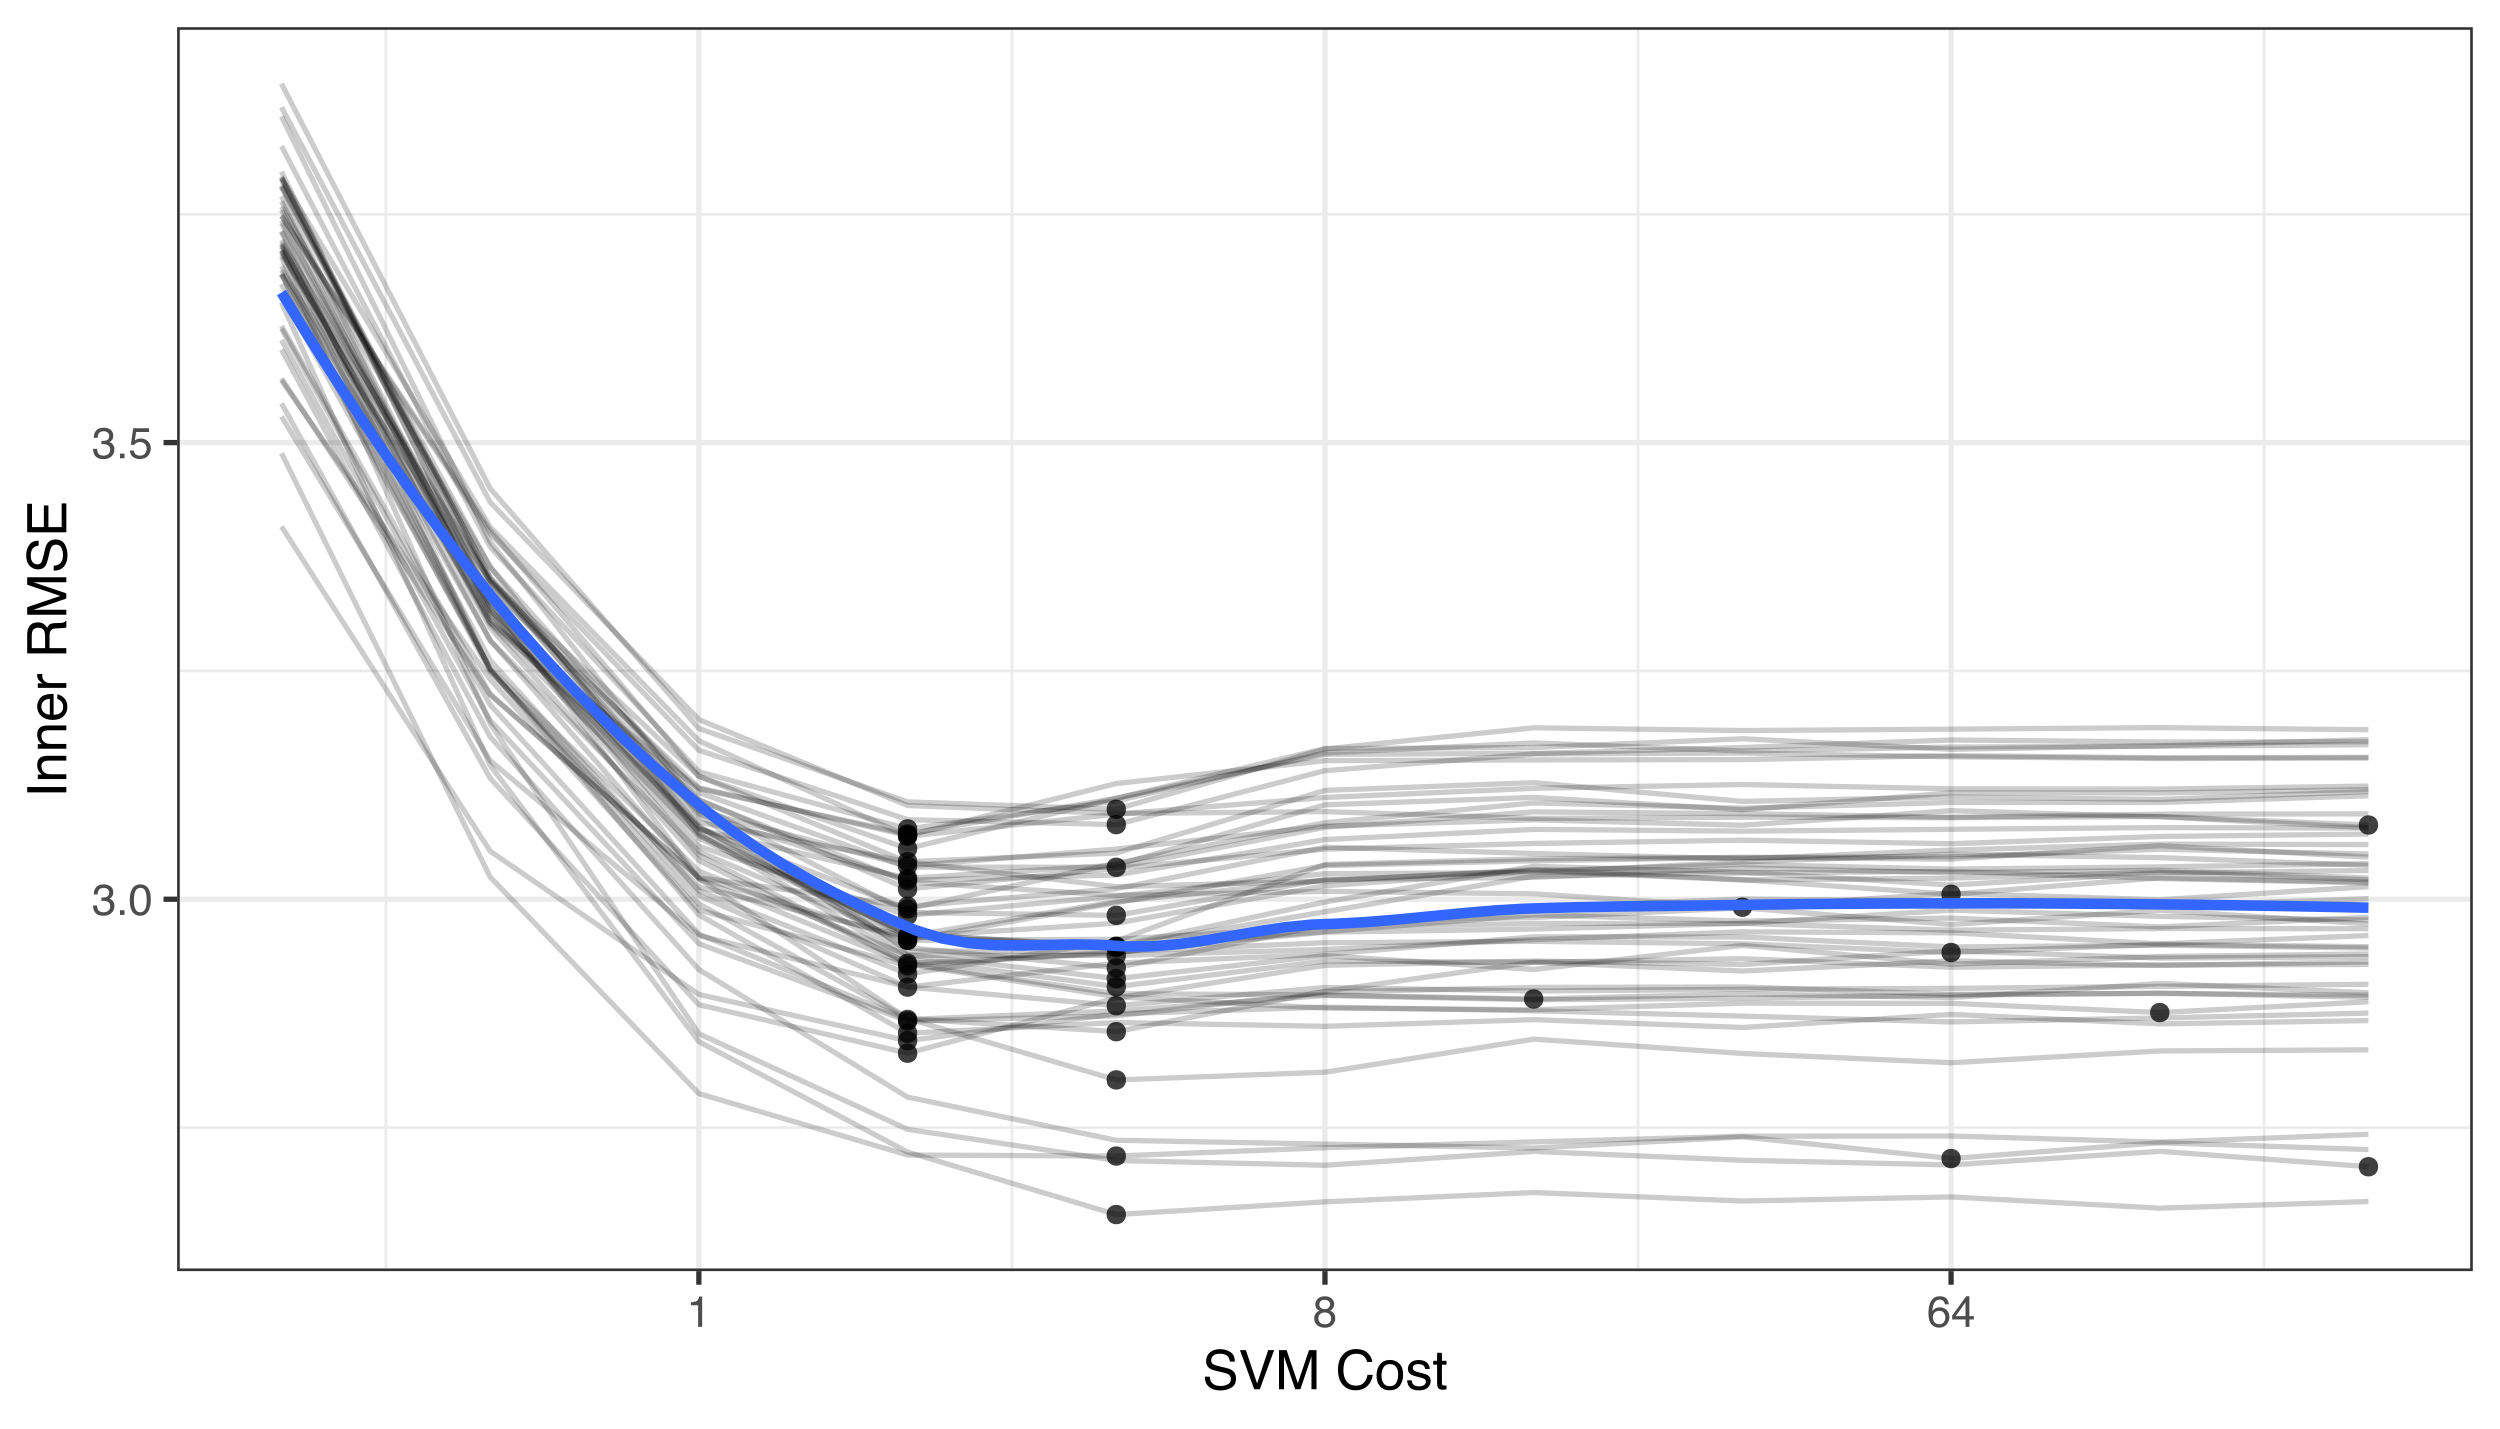<?xml version="1.0" encoding="UTF-8"?>
<svg xmlns="http://www.w3.org/2000/svg" xmlns:xlink="http://www.w3.org/1999/xlink" width="504pt" height="288pt" viewBox="0 0 504 288" version="1.1">
<defs>
<g>
<symbol overflow="visible" id="glyph0-0">
<path style="stroke:none;" d="M 0.281 0 L 0.281 -6.312 L 5.297 -6.312 L 5.297 0 Z M 4.5 -0.797 L 4.5 -5.516 L 1.078 -5.516 L 1.078 -0.797 Z M 4.5 -0.797 "/>
</symbol>
<symbol overflow="visible" id="glyph0-1">
<path style="stroke:none;" d="M 2.281 0.172 C 1.551 0.172 1.02 -0.023 0.688 -0.422 C 0.363 -0.828 0.203 -1.316 0.203 -1.891 L 1.016 -1.891 C 1.047 -1.492 1.117 -1.203 1.234 -1.016 C 1.441 -0.691 1.805 -0.531 2.328 -0.531 C 2.734 -0.531 3.055 -0.641 3.297 -0.859 C 3.547 -1.078 3.672 -1.359 3.672 -1.703 C 3.672 -2.129 3.539 -2.426 3.281 -2.594 C 3.031 -2.758 2.672 -2.844 2.203 -2.844 C 2.148 -2.844 2.098 -2.844 2.047 -2.844 C 1.992 -2.844 1.941 -2.844 1.891 -2.844 L 1.891 -3.516 C 1.973 -3.516 2.039 -3.508 2.094 -3.5 C 2.145 -3.5 2.203 -3.5 2.266 -3.5 C 2.555 -3.5 2.797 -3.547 2.984 -3.641 C 3.305 -3.797 3.469 -4.082 3.469 -4.5 C 3.469 -4.801 3.359 -5.035 3.141 -5.203 C 2.922 -5.367 2.672 -5.453 2.391 -5.453 C 1.867 -5.453 1.508 -5.281 1.312 -4.938 C 1.207 -4.75 1.145 -4.477 1.125 -4.125 L 0.359 -4.125 C 0.359 -4.582 0.453 -4.973 0.641 -5.297 C 0.953 -5.867 1.504 -6.156 2.297 -6.156 C 2.93 -6.156 3.422 -6.016 3.766 -5.734 C 4.109 -5.461 4.281 -5.062 4.281 -4.531 C 4.281 -4.145 4.176 -3.836 3.969 -3.609 C 3.844 -3.461 3.68 -3.348 3.484 -3.266 C 3.805 -3.172 4.055 -3 4.234 -2.75 C 4.422 -2.5 4.516 -2.191 4.516 -1.828 C 4.516 -1.234 4.316 -0.75 3.922 -0.375 C 3.535 -0.008 2.988 0.172 2.281 0.172 Z M 2.281 0.172 "/>
</symbol>
<symbol overflow="visible" id="glyph0-2">
<path style="stroke:none;" d="M 0.75 -0.938 L 1.656 -0.938 L 1.656 0 L 0.75 0 Z M 0.75 -0.938 "/>
</symbol>
<symbol overflow="visible" id="glyph0-3">
<path style="stroke:none;" d="M 2.375 -6.156 C 3.176 -6.156 3.754 -5.828 4.109 -5.172 C 4.379 -4.66 4.516 -3.961 4.516 -3.078 C 4.516 -2.242 4.391 -1.555 4.141 -1.016 C 3.785 -0.223 3.195 0.172 2.375 0.172 C 1.633 0.172 1.082 -0.148 0.719 -0.797 C 0.426 -1.328 0.281 -2.047 0.281 -2.953 C 0.281 -3.648 0.367 -4.25 0.547 -4.75 C 0.879 -5.688 1.488 -6.156 2.375 -6.156 Z M 2.375 -0.531 C 2.77 -0.531 3.086 -0.707 3.328 -1.062 C 3.566 -1.426 3.688 -2.086 3.688 -3.047 C 3.688 -3.754 3.598 -4.332 3.422 -4.781 C 3.254 -5.227 2.922 -5.453 2.422 -5.453 C 1.973 -5.453 1.641 -5.238 1.422 -4.812 C 1.211 -4.383 1.109 -3.754 1.109 -2.922 C 1.109 -2.297 1.176 -1.789 1.312 -1.406 C 1.52 -0.82 1.875 -0.531 2.375 -0.531 Z M 2.375 -0.531 "/>
</symbol>
<symbol overflow="visible" id="glyph0-4">
<path style="stroke:none;" d="M 1.094 -1.562 C 1.133 -1.125 1.336 -0.82 1.703 -0.656 C 1.879 -0.57 2.094 -0.531 2.344 -0.531 C 2.801 -0.531 3.141 -0.676 3.359 -0.969 C 3.578 -1.258 3.688 -1.582 3.688 -1.938 C 3.688 -2.363 3.555 -2.691 3.297 -2.922 C 3.035 -3.16 2.719 -3.281 2.344 -3.281 C 2.082 -3.281 1.852 -3.227 1.656 -3.125 C 1.469 -3.02 1.305 -2.879 1.172 -2.703 L 0.5 -2.734 L 0.969 -6.047 L 4.172 -6.047 L 4.172 -5.297 L 1.562 -5.297 L 1.297 -3.594 C 1.43 -3.695 1.566 -3.773 1.703 -3.828 C 1.93 -3.93 2.195 -3.984 2.5 -3.984 C 3.062 -3.984 3.535 -3.801 3.922 -3.438 C 4.316 -3.07 4.516 -2.609 4.516 -2.047 C 4.516 -1.461 4.332 -0.945 3.969 -0.5 C 3.613 -0.062 3.047 0.156 2.266 0.156 C 1.754 0.156 1.305 0.016 0.922 -0.266 C 0.547 -0.547 0.332 -0.977 0.281 -1.562 Z M 1.094 -1.562 "/>
</symbol>
<symbol overflow="visible" id="glyph0-5">
<path style="stroke:none;" d="M 0.844 -4.359 L 0.844 -4.953 C 1.395 -5.004 1.781 -5.094 2 -5.219 C 2.227 -5.344 2.395 -5.645 2.5 -6.125 L 3.109 -6.125 L 3.109 0 L 2.297 0 L 2.297 -4.359 Z M 0.844 -4.359 "/>
</symbol>
<symbol overflow="visible" id="glyph0-6">
<path style="stroke:none;" d="M 2.391 -3.578 C 2.734 -3.578 3 -3.672 3.188 -3.859 C 3.383 -4.047 3.484 -4.273 3.484 -4.547 C 3.484 -4.773 3.391 -4.984 3.203 -5.172 C 3.016 -5.359 2.734 -5.453 2.359 -5.453 C 1.992 -5.453 1.727 -5.359 1.562 -5.172 C 1.395 -4.984 1.312 -4.758 1.312 -4.5 C 1.312 -4.207 1.414 -3.977 1.625 -3.812 C 1.844 -3.656 2.098 -3.578 2.391 -3.578 Z M 2.438 -0.531 C 2.801 -0.531 3.098 -0.625 3.328 -0.812 C 3.566 -1.008 3.688 -1.301 3.688 -1.688 C 3.688 -2.082 3.562 -2.383 3.312 -2.594 C 3.07 -2.801 2.766 -2.906 2.391 -2.906 C 2.016 -2.906 1.707 -2.797 1.469 -2.578 C 1.238 -2.367 1.125 -2.078 1.125 -1.703 C 1.125 -1.391 1.227 -1.113 1.438 -0.875 C 1.656 -0.645 1.988 -0.531 2.438 -0.531 Z M 1.344 -3.281 C 1.125 -3.375 0.957 -3.477 0.844 -3.594 C 0.613 -3.82 0.5 -4.125 0.5 -4.5 C 0.5 -4.957 0.664 -5.348 1 -5.672 C 1.332 -6.004 1.801 -6.172 2.406 -6.172 C 3 -6.172 3.461 -6.016 3.797 -5.703 C 4.129 -5.391 4.297 -5.023 4.297 -4.609 C 4.297 -4.223 4.195 -3.914 4 -3.688 C 3.895 -3.551 3.727 -3.414 3.5 -3.281 C 3.758 -3.164 3.961 -3.031 4.109 -2.875 C 4.379 -2.594 4.516 -2.223 4.516 -1.766 C 4.516 -1.223 4.332 -0.766 3.969 -0.391 C 3.602 -0.016 3.086 0.172 2.422 0.172 C 1.828 0.172 1.32 0.008 0.906 -0.312 C 0.488 -0.633 0.281 -1.109 0.281 -1.734 C 0.281 -2.086 0.367 -2.395 0.547 -2.656 C 0.723 -2.926 0.988 -3.133 1.344 -3.281 Z M 1.344 -3.281 "/>
</symbol>
<symbol overflow="visible" id="glyph0-7">
<path style="stroke:none;" d="M 2.578 -6.172 C 3.266 -6.172 3.742 -5.992 4.016 -5.641 C 4.285 -5.285 4.422 -4.922 4.422 -4.547 L 3.656 -4.547 C 3.602 -4.785 3.531 -4.973 3.438 -5.109 C 3.25 -5.367 2.961 -5.5 2.578 -5.5 C 2.148 -5.5 1.805 -5.297 1.547 -4.891 C 1.297 -4.492 1.156 -3.926 1.125 -3.188 C 1.301 -3.445 1.523 -3.641 1.797 -3.766 C 2.047 -3.879 2.32 -3.938 2.625 -3.938 C 3.133 -3.938 3.582 -3.77 3.969 -3.438 C 4.352 -3.113 4.547 -2.625 4.547 -1.969 C 4.547 -1.414 4.363 -0.922 4 -0.484 C 3.633 -0.055 3.117 0.156 2.453 0.156 C 1.867 0.156 1.367 -0.062 0.953 -0.5 C 0.535 -0.938 0.328 -1.672 0.328 -2.703 C 0.328 -3.461 0.422 -4.109 0.609 -4.641 C 0.961 -5.66 1.617 -6.172 2.578 -6.172 Z M 2.516 -0.531 C 2.922 -0.531 3.223 -0.664 3.422 -0.938 C 3.629 -1.207 3.734 -1.531 3.734 -1.906 C 3.734 -2.219 3.641 -2.516 3.453 -2.797 C 3.273 -3.086 2.953 -3.234 2.484 -3.234 C 2.148 -3.234 1.859 -3.125 1.609 -2.906 C 1.359 -2.688 1.234 -2.352 1.234 -1.906 C 1.234 -1.52 1.344 -1.191 1.562 -0.922 C 1.789 -0.66 2.109 -0.531 2.516 -0.531 Z M 2.516 -0.531 "/>
</symbol>
<symbol overflow="visible" id="glyph0-8">
<path style="stroke:none;" d="M 2.906 -2.172 L 2.906 -4.969 L 0.938 -2.172 Z M 2.922 0 L 2.922 -1.5 L 0.219 -1.5 L 0.219 -2.266 L 3.047 -6.172 L 3.688 -6.172 L 3.688 -2.172 L 4.594 -2.172 L 4.594 -1.5 L 3.688 -1.5 L 3.688 0 Z M 2.922 0 "/>
</symbol>
<symbol overflow="visible" id="glyph1-0">
<path style="stroke:none;" d="M 0.359 0 L 0.359 -7.891 L 6.625 -7.891 L 6.625 0 Z M 5.625 -0.984 L 5.625 -6.906 L 1.344 -6.906 L 1.344 -0.984 Z M 5.625 -0.984 "/>
</symbol>
<symbol overflow="visible" id="glyph1-1">
<path style="stroke:none;" d="M 1.531 -2.547 C 1.562 -2.098 1.672 -1.734 1.859 -1.453 C 2.211 -0.93 2.836 -0.672 3.734 -0.672 C 4.129 -0.672 4.492 -0.727 4.828 -0.844 C 5.461 -1.062 5.781 -1.457 5.781 -2.031 C 5.781 -2.469 5.645 -2.773 5.375 -2.953 C 5.102 -3.129 4.676 -3.285 4.094 -3.422 L 3.031 -3.656 C 2.332 -3.82 1.836 -4 1.547 -4.188 C 1.047 -4.508 0.797 -5 0.797 -5.656 C 0.797 -6.363 1.039 -6.945 1.531 -7.406 C 2.02 -7.863 2.711 -8.094 3.609 -8.094 C 4.441 -8.094 5.145 -7.891 5.719 -7.484 C 6.301 -7.086 6.594 -6.453 6.594 -5.578 L 5.594 -5.578 C 5.531 -5.992 5.414 -6.316 5.25 -6.547 C 4.914 -6.961 4.359 -7.172 3.578 -7.172 C 2.953 -7.172 2.5 -7.035 2.219 -6.766 C 1.945 -6.504 1.812 -6.195 1.812 -5.844 C 1.812 -5.457 1.973 -5.176 2.297 -5 C 2.504 -4.883 2.984 -4.738 3.734 -4.562 L 4.828 -4.312 C 5.367 -4.188 5.781 -4.02 6.062 -3.812 C 6.57 -3.445 6.828 -2.91 6.828 -2.203 C 6.828 -1.328 6.508 -0.703 5.875 -0.328 C 5.238 0.047 4.5 0.234 3.656 0.234 C 2.676 0.234 1.906 -0.016 1.344 -0.516 C 0.789 -1.016 0.52 -1.691 0.531 -2.547 Z M 3.703 -8.109 Z M 3.703 -8.109 "/>
</symbol>
<symbol overflow="visible" id="glyph1-2">
<path style="stroke:none;" d="M 1.469 -7.891 L 3.734 -1.172 L 5.969 -7.891 L 7.172 -7.891 L 4.281 0 L 3.156 0 L 0.281 -7.891 Z M 1.469 -7.891 "/>
</symbol>
<symbol overflow="visible" id="glyph1-3">
<path style="stroke:none;" d="M 0.812 -7.891 L 2.344 -7.891 L 4.609 -1.219 L 6.859 -7.891 L 8.375 -7.891 L 8.375 0 L 7.359 0 L 7.359 -4.656 C 7.359 -4.82 7.359 -5.086 7.359 -5.453 C 7.367 -5.828 7.375 -6.227 7.375 -6.656 L 5.125 0 L 4.078 0 L 1.812 -6.656 L 1.812 -6.406 C 1.812 -6.219 1.812 -5.926 1.812 -5.531 C 1.82 -5.133 1.828 -4.844 1.828 -4.656 L 1.828 0 L 0.812 0 Z M 0.812 -7.891 "/>
</symbol>
<symbol overflow="visible" id="glyph1-4">
<path style="stroke:none;" d=""/>
</symbol>
<symbol overflow="visible" id="glyph1-5">
<path style="stroke:none;" d="M 4.156 -8.109 C 5.156 -8.109 5.93 -7.844 6.484 -7.312 C 7.035 -6.789 7.344 -6.191 7.406 -5.516 L 6.359 -5.516 C 6.242 -6.023 6.008 -6.426 5.656 -6.719 C 5.301 -7.02 4.805 -7.172 4.172 -7.172 C 3.398 -7.172 2.773 -6.895 2.297 -6.344 C 1.816 -5.801 1.578 -4.969 1.578 -3.844 C 1.578 -2.914 1.789 -2.164 2.219 -1.594 C 2.656 -1.02 3.301 -0.734 4.156 -0.734 C 4.938 -0.734 5.535 -1.035 5.953 -1.641 C 6.172 -1.961 6.332 -2.383 6.438 -2.906 L 7.484 -2.906 C 7.391 -2.07 7.082 -1.375 6.562 -0.812 C 5.938 -0.133 5.086 0.203 4.016 0.203 C 3.098 0.203 2.332 -0.07 1.719 -0.625 C 0.895 -1.363 0.484 -2.5 0.484 -4.031 C 0.484 -5.195 0.789 -6.148 1.406 -6.891 C 2.07 -7.703 2.988 -8.109 4.156 -8.109 Z M 3.953 -8.109 Z M 3.953 -8.109 "/>
</symbol>
<symbol overflow="visible" id="glyph1-6">
<path style="stroke:none;" d="M 2.984 -0.625 C 3.629 -0.625 4.07 -0.863 4.312 -1.344 C 4.551 -1.832 4.672 -2.375 4.672 -2.969 C 4.672 -3.508 4.582 -3.945 4.406 -4.281 C 4.133 -4.812 3.664 -5.078 3 -5.078 C 2.406 -5.078 1.973 -4.848 1.703 -4.391 C 1.441 -3.941 1.312 -3.398 1.312 -2.766 C 1.312 -2.148 1.441 -1.641 1.703 -1.234 C 1.973 -0.828 2.398 -0.625 2.984 -0.625 Z M 3.031 -5.922 C 3.77 -5.922 4.395 -5.672 4.906 -5.172 C 5.414 -4.68 5.672 -3.957 5.672 -3 C 5.672 -2.07 5.445 -1.305 5 -0.703 C 4.551 -0.098 3.852 0.203 2.906 0.203 C 2.113 0.203 1.484 -0.062 1.016 -0.594 C 0.547 -1.125 0.312 -1.844 0.312 -2.75 C 0.312 -3.719 0.555 -4.488 1.047 -5.062 C 1.535 -5.633 2.195 -5.922 3.031 -5.922 Z M 3 -5.891 Z M 3 -5.891 "/>
</symbol>
<symbol overflow="visible" id="glyph1-7">
<path style="stroke:none;" d="M 1.281 -1.812 C 1.312 -1.488 1.395 -1.238 1.531 -1.062 C 1.77 -0.75 2.191 -0.594 2.797 -0.594 C 3.148 -0.594 3.461 -0.672 3.734 -0.828 C 4.004 -0.984 4.141 -1.223 4.141 -1.547 C 4.141 -1.797 4.031 -1.984 3.812 -2.109 C 3.676 -2.191 3.398 -2.285 2.984 -2.391 L 2.219 -2.578 C 1.727 -2.703 1.367 -2.836 1.141 -2.984 C 0.723 -3.254 0.516 -3.617 0.516 -4.078 C 0.516 -4.617 0.707 -5.055 1.094 -5.391 C 1.488 -5.734 2.02 -5.906 2.688 -5.906 C 3.551 -5.906 4.176 -5.648 4.562 -5.141 C 4.801 -4.816 4.914 -4.469 4.906 -4.094 L 4 -4.094 C 3.977 -4.312 3.898 -4.508 3.766 -4.688 C 3.547 -4.945 3.16 -5.078 2.609 -5.078 C 2.242 -5.078 1.969 -5.004 1.781 -4.859 C 1.594 -4.723 1.5 -4.539 1.5 -4.312 C 1.5 -4.062 1.625 -3.863 1.875 -3.719 C 2.008 -3.625 2.219 -3.539 2.5 -3.469 L 3.141 -3.312 C 3.836 -3.145 4.301 -2.984 4.531 -2.828 C 4.914 -2.578 5.109 -2.191 5.109 -1.672 C 5.109 -1.148 4.91 -0.703 4.516 -0.328 C 4.129 0.035 3.539 0.219 2.75 0.219 C 1.895 0.219 1.285 0.023 0.922 -0.359 C 0.566 -0.754 0.379 -1.238 0.359 -1.812 Z M 2.719 -5.891 Z M 2.719 -5.891 "/>
</symbol>
<symbol overflow="visible" id="glyph1-8">
<path style="stroke:none;" d="M 0.906 -7.359 L 1.875 -7.359 L 1.875 -5.75 L 2.797 -5.75 L 2.797 -4.969 L 1.875 -4.969 L 1.875 -1.203 C 1.875 -1.004 1.941 -0.875 2.078 -0.812 C 2.16 -0.77 2.285 -0.75 2.453 -0.75 C 2.504 -0.75 2.555 -0.75 2.609 -0.75 C 2.66 -0.75 2.723 -0.754 2.797 -0.766 L 2.797 0 C 2.68 0.031 2.562 0.051 2.438 0.062 C 2.32 0.082 2.195 0.094 2.062 0.094 C 1.613 0.094 1.305 -0.02 1.141 -0.25 C 0.984 -0.488 0.906 -0.789 0.906 -1.156 L 0.906 -4.969 L 0.125 -4.969 L 0.125 -5.75 L 0.906 -5.75 Z M 0.906 -7.359 "/>
</symbol>
<symbol overflow="visible" id="glyph2-0">
<path style="stroke:none;" d="M 0 -0.359 L -7.891 -0.359 L -7.891 -6.625 L 0 -6.625 Z M -0.984 -5.625 L -6.906 -5.625 L -6.906 -1.344 L -0.984 -1.344 Z M -0.984 -5.625 "/>
</symbol>
<symbol overflow="visible" id="glyph2-1">
<path style="stroke:none;" d="M -7.891 -1.078 L -7.891 -2.156 L 0 -2.156 L 0 -1.078 Z M -7.891 -1.078 "/>
</symbol>
<symbol overflow="visible" id="glyph2-2">
<path style="stroke:none;" d="M -5.75 -0.703 L -5.75 -1.625 L -4.938 -1.625 C -5.27 -1.895 -5.508 -2.18 -5.656 -2.484 C -5.801 -2.797 -5.875 -3.133 -5.875 -3.5 C -5.875 -4.32 -5.594 -4.875 -5.031 -5.156 C -4.719 -5.312 -4.27 -5.391 -3.688 -5.391 L 0 -5.391 L 0 -4.422 L -3.625 -4.422 C -3.977 -4.422 -4.258 -4.367 -4.469 -4.266 C -4.832 -4.086 -5.016 -3.773 -5.016 -3.328 C -5.016 -3.098 -4.988 -2.91 -4.938 -2.766 C -4.863 -2.492 -4.707 -2.258 -4.469 -2.062 C -4.281 -1.906 -4.082 -1.801 -3.875 -1.75 C -3.676 -1.695 -3.391 -1.672 -3.016 -1.672 L 0 -1.672 L 0 -0.703 Z M -5.891 -2.984 Z M -5.891 -2.984 "/>
</symbol>
<symbol overflow="visible" id="glyph2-3">
<path style="stroke:none;" d="M -5.875 -3.109 C -5.875 -3.516 -5.781 -3.906 -5.594 -4.281 C -5.406 -4.664 -5.156 -4.961 -4.844 -5.172 C -4.562 -5.359 -4.223 -5.484 -3.828 -5.547 C -3.566 -5.609 -3.145 -5.641 -2.562 -5.641 L -2.562 -1.422 C -1.977 -1.441 -1.508 -1.578 -1.156 -1.828 C -0.812 -2.086 -0.641 -2.488 -0.641 -3.031 C -0.641 -3.539 -0.805 -3.945 -1.141 -4.25 C -1.328 -4.414 -1.551 -4.535 -1.812 -4.609 L -1.812 -5.562 C -1.594 -5.531 -1.352 -5.441 -1.094 -5.297 C -0.832 -5.16 -0.625 -5.004 -0.469 -4.828 C -0.176 -4.535 0.02 -4.176 0.125 -3.75 C 0.176 -3.508 0.203 -3.242 0.203 -2.953 C 0.203 -2.234 -0.055 -1.625 -0.578 -1.125 C -1.098 -0.633 -1.828 -0.391 -2.766 -0.391 C -3.691 -0.391 -4.441 -0.641 -5.016 -1.141 C -5.586 -1.641 -5.875 -2.297 -5.875 -3.109 Z M -3.328 -4.641 C -3.754 -4.609 -4.094 -4.52 -4.344 -4.375 C -4.801 -4.102 -5.031 -3.66 -5.031 -3.047 C -5.031 -2.598 -4.867 -2.223 -4.547 -1.922 C -4.234 -1.629 -3.828 -1.473 -3.328 -1.453 Z M -5.891 -3.016 Z M -5.891 -3.016 "/>
</symbol>
<symbol overflow="visible" id="glyph2-4">
<path style="stroke:none;" d="M -5.75 -0.734 L -5.75 -1.656 L -4.766 -1.656 C -4.953 -1.727 -5.18 -1.91 -5.453 -2.203 C -5.734 -2.492 -5.875 -2.832 -5.875 -3.219 C -5.875 -3.238 -5.875 -3.27 -5.875 -3.312 C -5.875 -3.352 -5.867 -3.426 -5.859 -3.531 L -4.828 -3.531 C -4.836 -3.477 -4.844 -3.426 -4.844 -3.375 C -4.852 -3.32 -4.859 -3.27 -4.859 -3.219 C -4.859 -2.727 -4.703 -2.352 -4.391 -2.094 C -4.078 -1.832 -3.719 -1.703 -3.312 -1.703 L 0 -1.703 L 0 -0.734 Z M -5.75 -0.734 "/>
</symbol>
<symbol overflow="visible" id="glyph2-5">
<path style="stroke:none;" d=""/>
</symbol>
<symbol overflow="visible" id="glyph2-6">
<path style="stroke:none;" d="M -4.281 -4.5 C -4.281 -5.008 -4.379 -5.41 -4.578 -5.703 C -4.773 -5.992 -5.133 -6.141 -5.656 -6.141 C -6.219 -6.141 -6.602 -5.93 -6.812 -5.516 C -6.914 -5.297 -6.969 -5.004 -6.969 -4.641 L -6.969 -2.031 L -4.281 -2.031 Z M -7.891 -0.969 L -7.891 -4.625 C -7.891 -5.219 -7.801 -5.711 -7.625 -6.109 C -7.289 -6.848 -6.672 -7.219 -5.766 -7.219 C -5.285 -7.219 -4.895 -7.117 -4.594 -6.922 C -4.301 -6.734 -4.062 -6.461 -3.875 -6.109 C -3.75 -6.41 -3.582 -6.641 -3.375 -6.797 C -3.176 -6.953 -2.848 -7.039 -2.391 -7.062 L -1.328 -7.094 C -1.023 -7.102 -0.801 -7.129 -0.656 -7.172 C -0.406 -7.234 -0.242 -7.348 -0.172 -7.516 L 0 -7.516 L 0 -6.203 C -0.07 -6.172 -0.16 -6.145 -0.266 -6.125 C -0.367 -6.102 -0.578 -6.082 -0.891 -6.062 L -2.203 -6 C -2.711 -5.977 -3.055 -5.789 -3.234 -5.438 C -3.336 -5.227 -3.391 -4.906 -3.391 -4.469 L -3.391 -2.031 L 0 -2.031 L 0 -0.969 Z M -7.891 -0.969 "/>
</symbol>
<symbol overflow="visible" id="glyph2-7">
<path style="stroke:none;" d="M -7.891 -0.812 L -7.891 -2.344 L -1.219 -4.609 L -7.891 -6.859 L -7.891 -8.375 L 0 -8.375 L 0 -7.359 L -4.656 -7.359 C -4.82 -7.359 -5.086 -7.359 -5.453 -7.359 C -5.828 -7.367 -6.227 -7.375 -6.656 -7.375 L 0 -5.125 L 0 -4.078 L -6.656 -1.812 L -6.406 -1.812 C -6.219 -1.812 -5.926 -1.812 -5.531 -1.812 C -5.133 -1.82 -4.844 -1.828 -4.656 -1.828 L 0 -1.828 L 0 -0.812 Z M -7.891 -0.812 "/>
</symbol>
<symbol overflow="visible" id="glyph2-8">
<path style="stroke:none;" d="M -2.547 -1.531 C -2.098 -1.562 -1.734 -1.672 -1.453 -1.859 C -0.93 -2.211 -0.672 -2.836 -0.672 -3.734 C -0.672 -4.129 -0.727 -4.492 -0.844 -4.828 C -1.062 -5.461 -1.457 -5.781 -2.031 -5.781 C -2.469 -5.781 -2.773 -5.645 -2.953 -5.375 C -3.129 -5.102 -3.285 -4.676 -3.422 -4.094 L -3.656 -3.031 C -3.82 -2.332 -4 -1.836 -4.188 -1.547 C -4.508 -1.047 -5 -0.797 -5.656 -0.797 C -6.363 -0.797 -6.945 -1.039 -7.406 -1.531 C -7.863 -2.02 -8.094 -2.711 -8.094 -3.609 C -8.094 -4.441 -7.891 -5.145 -7.484 -5.719 C -7.086 -6.301 -6.453 -6.594 -5.578 -6.594 L -5.578 -5.594 C -5.992 -5.531 -6.316 -5.414 -6.547 -5.25 C -6.961 -4.914 -7.172 -4.359 -7.172 -3.578 C -7.172 -2.953 -7.035 -2.5 -6.766 -2.219 C -6.504 -1.945 -6.195 -1.812 -5.844 -1.812 C -5.457 -1.812 -5.176 -1.973 -5 -2.297 C -4.883 -2.504 -4.738 -2.984 -4.562 -3.734 L -4.312 -4.828 C -4.188 -5.367 -4.02 -5.781 -3.812 -6.062 C -3.445 -6.57 -2.91 -6.828 -2.203 -6.828 C -1.328 -6.828 -0.703 -6.508 -0.328 -5.875 C 0.047 -5.238 0.234 -4.5 0.234 -3.656 C 0.234 -2.676 -0.016 -1.906 -0.516 -1.344 C -1.016 -0.789 -1.691 -0.52 -2.547 -0.531 Z M -8.109 -3.703 Z M -8.109 -3.703 "/>
</symbol>
<symbol overflow="visible" id="glyph2-9">
<path style="stroke:none;" d="M -7.891 -0.938 L -7.891 -6.688 L -6.922 -6.688 L -6.922 -1.984 L -4.531 -1.984 L -4.531 -6.344 L -3.609 -6.344 L -3.609 -1.984 L -0.938 -1.984 L -0.938 -6.766 L 0 -6.766 L 0 -0.938 Z M -7.891 -3.859 Z M -7.891 -3.859 "/>
</symbol>
</g>
<clipPath id="clip1">
  <path d="M 35.707 5.48 L 498.52 5.48 L 498.52 256.258 L 35.707 256.258 Z M 35.707 5.48 "/>
</clipPath>
<clipPath id="clip2">
  <path d="M 35.707 227 L 498.52 227 L 498.52 228 L 35.707 228 Z M 35.707 227 "/>
</clipPath>
<clipPath id="clip3">
  <path d="M 35.707 134 L 498.52 134 L 498.52 136 L 35.707 136 Z M 35.707 134 "/>
</clipPath>
<clipPath id="clip4">
  <path d="M 35.707 42 L 498.52 42 L 498.52 44 L 35.707 44 Z M 35.707 42 "/>
</clipPath>
<clipPath id="clip5">
  <path d="M 77 5.48 L 79 5.48 L 79 256.258 L 77 256.258 Z M 77 5.48 "/>
</clipPath>
<clipPath id="clip6">
  <path d="M 203 5.48 L 205 5.48 L 205 256.258 L 203 256.258 Z M 203 5.48 "/>
</clipPath>
<clipPath id="clip7">
  <path d="M 329 5.48 L 331 5.48 L 331 256.258 L 329 256.258 Z M 329 5.48 "/>
</clipPath>
<clipPath id="clip8">
  <path d="M 456 5.48 L 457 5.48 L 457 256.258 L 456 256.258 Z M 456 5.48 "/>
</clipPath>
<clipPath id="clip9">
  <path d="M 35.707 180 L 498.52 180 L 498.52 182 L 35.707 182 Z M 35.707 180 "/>
</clipPath>
<clipPath id="clip10">
  <path d="M 35.707 88 L 498.52 88 L 498.52 90 L 35.707 90 Z M 35.707 88 "/>
</clipPath>
<clipPath id="clip11">
  <path d="M 140 5.48 L 142 5.48 L 142 256.258 L 140 256.258 Z M 140 5.48 "/>
</clipPath>
<clipPath id="clip12">
  <path d="M 266 5.48 L 268 5.48 L 268 256.258 L 266 256.258 Z M 266 5.48 "/>
</clipPath>
<clipPath id="clip13">
  <path d="M 392 5.48 L 394 5.48 L 394 256.258 L 392 256.258 Z M 392 5.48 "/>
</clipPath>
<clipPath id="clip14">
  <path d="M 35.707 5.48 L 498.52 5.48 L 498.52 256.258 L 35.707 256.258 Z M 35.707 5.48 "/>
</clipPath>
</defs>
<g id="surface64">
<rect x="0" y="0" width="504" height="288" style="fill:rgb(100%,100%,100%);fill-opacity:1;stroke:none;"/>
<path style="fill:none;stroke-width:1.067;stroke-linecap:round;stroke-linejoin:round;stroke:rgb(100%,100%,100%);stroke-opacity:1;stroke-miterlimit:10;" d="M 0 288 L 504 288 L 504 0 L 0 0 Z M 0 288 "/>
<g clip-path="url(#clip1)" clip-rule="nonzero">
<path style=" stroke:none;fill-rule:nonzero;fill:rgb(100%,100%,100%);fill-opacity:1;" d="M 35.707 256.254 L 498.52 256.254 L 498.52 5.477 L 35.707 5.477 Z M 35.707 256.254 "/>
</g>
<g clip-path="url(#clip2)" clip-rule="nonzero">
<path style="fill:none;stroke-width:0.533;stroke-linecap:butt;stroke-linejoin:round;stroke:rgb(92.157%,92.157%,92.157%);stroke-opacity:1;stroke-miterlimit:10;" d="M 35.707 227.32 L 498.52 227.32 "/>
</g>
<g clip-path="url(#clip3)" clip-rule="nonzero">
<path style="fill:none;stroke-width:0.533;stroke-linecap:butt;stroke-linejoin:round;stroke:rgb(92.157%,92.157%,92.157%);stroke-opacity:1;stroke-miterlimit:10;" d="M 35.707 135.262 L 498.52 135.262 "/>
</g>
<g clip-path="url(#clip4)" clip-rule="nonzero">
<path style="fill:none;stroke-width:0.533;stroke-linecap:butt;stroke-linejoin:round;stroke:rgb(92.157%,92.157%,92.157%);stroke-opacity:1;stroke-miterlimit:10;" d="M 35.707 43.203 L 498.52 43.203 "/>
</g>
<g clip-path="url(#clip5)" clip-rule="nonzero">
<path style="fill:none;stroke-width:0.533;stroke-linecap:butt;stroke-linejoin:round;stroke:rgb(92.157%,92.157%,92.157%);stroke-opacity:1;stroke-miterlimit:10;" d="M 77.781 256.254 L 77.781 5.48 "/>
</g>
<g clip-path="url(#clip6)" clip-rule="nonzero">
<path style="fill:none;stroke-width:0.533;stroke-linecap:butt;stroke-linejoin:round;stroke:rgb(92.157%,92.157%,92.157%);stroke-opacity:1;stroke-miterlimit:10;" d="M 204.004 256.254 L 204.004 5.48 "/>
</g>
<g clip-path="url(#clip7)" clip-rule="nonzero">
<path style="fill:none;stroke-width:0.533;stroke-linecap:butt;stroke-linejoin:round;stroke:rgb(92.157%,92.157%,92.157%);stroke-opacity:1;stroke-miterlimit:10;" d="M 330.227 256.254 L 330.227 5.48 "/>
</g>
<g clip-path="url(#clip8)" clip-rule="nonzero">
<path style="fill:none;stroke-width:0.533;stroke-linecap:butt;stroke-linejoin:round;stroke:rgb(92.157%,92.157%,92.157%);stroke-opacity:1;stroke-miterlimit:10;" d="M 456.445 256.254 L 456.445 5.48 "/>
</g>
<g clip-path="url(#clip9)" clip-rule="nonzero">
<path style="fill:none;stroke-width:1.067;stroke-linecap:butt;stroke-linejoin:round;stroke:rgb(92.157%,92.157%,92.157%);stroke-opacity:1;stroke-miterlimit:10;" d="M 35.707 181.289 L 498.52 181.289 "/>
</g>
<g clip-path="url(#clip10)" clip-rule="nonzero">
<path style="fill:none;stroke-width:1.067;stroke-linecap:butt;stroke-linejoin:round;stroke:rgb(92.157%,92.157%,92.157%);stroke-opacity:1;stroke-miterlimit:10;" d="M 35.707 89.23 L 498.52 89.23 "/>
</g>
<g clip-path="url(#clip11)" clip-rule="nonzero">
<path style="fill:none;stroke-width:1.067;stroke-linecap:butt;stroke-linejoin:round;stroke:rgb(92.157%,92.157%,92.157%);stroke-opacity:1;stroke-miterlimit:10;" d="M 140.891 256.254 L 140.891 5.48 "/>
</g>
<g clip-path="url(#clip12)" clip-rule="nonzero">
<path style="fill:none;stroke-width:1.067;stroke-linecap:butt;stroke-linejoin:round;stroke:rgb(92.157%,92.157%,92.157%);stroke-opacity:1;stroke-miterlimit:10;" d="M 267.113 256.254 L 267.113 5.48 "/>
</g>
<g clip-path="url(#clip13)" clip-rule="nonzero">
<path style="fill:none;stroke-width:1.067;stroke-linecap:butt;stroke-linejoin:round;stroke:rgb(92.157%,92.157%,92.157%);stroke-opacity:1;stroke-miterlimit:10;" d="M 393.336 256.254 L 393.336 5.48 "/>
</g>
<path style="fill:none;stroke-width:1.067;stroke-linecap:butt;stroke-linejoin:round;stroke:rgb(0%,0%,0%);stroke-opacity:0.2;stroke-miterlimit:10;" d="M 56.746 51.273 L 98.82 117.078 L 140.891 159.777 L 182.965 174.805 L 225.039 174.848 L 267.113 166.773 L 309.188 163.676 L 351.262 164.035 L 393.336 164.742 L 435.41 164.133 L 477.484 164.074 "/>
<path style=" stroke:none;fill-rule:nonzero;fill:rgb(0%,0%,0%);fill-opacity:0.749;" d="M 226.996 174.848 C 226.996 177.453 223.086 177.453 223.086 174.848 C 223.086 172.242 226.996 172.242 226.996 174.848 "/>
<path style="fill:none;stroke-width:1.067;stroke-linecap:butt;stroke-linejoin:round;stroke:rgb(0%,0%,0%);stroke-opacity:0.2;stroke-miterlimit:10;" d="M 56.746 48.387 L 98.82 122.363 L 140.891 168.965 L 182.965 188.73 L 225.039 181.754 L 267.113 177.434 L 309.188 175.543 L 351.262 174.281 L 393.336 175.203 L 435.41 174.754 L 477.484 174.117 "/>
<path style=" stroke:none;fill-rule:nonzero;fill:rgb(0%,0%,0%);fill-opacity:0.749;" d="M 184.922 188.73 C 184.922 191.336 181.012 191.336 181.012 188.73 C 181.012 186.125 184.922 186.125 184.922 188.73 "/>
<path style="fill:none;stroke-width:1.067;stroke-linecap:butt;stroke-linejoin:round;stroke:rgb(0%,0%,0%);stroke-opacity:0.2;stroke-miterlimit:10;" d="M 56.746 40.578 L 98.82 124.082 L 140.891 167.027 L 182.965 183.227 L 225.039 174.027 L 267.113 165.852 L 309.188 161.863 L 351.262 162.941 L 393.336 161.77 L 435.41 161.766 L 477.484 160.422 "/>
<path style=" stroke:none;fill-rule:nonzero;fill:rgb(0%,0%,0%);fill-opacity:0.749;" d="M 184.922 183.227 C 184.922 185.832 181.012 185.832 181.012 183.227 C 181.012 180.621 184.922 180.621 184.922 183.227 "/>
<path style="fill:none;stroke-width:1.067;stroke-linecap:butt;stroke-linejoin:round;stroke:rgb(0%,0%,0%);stroke-opacity:0.2;stroke-miterlimit:10;" d="M 56.746 65.715 L 98.82 139.945 L 140.891 176.941 L 182.965 182.719 L 225.039 179.16 L 267.113 170.809 L 309.188 172.066 L 351.262 173.16 L 393.336 171.375 L 435.41 170.18 L 477.484 170.262 "/>
<path style=" stroke:none;fill-rule:nonzero;fill:rgb(0%,0%,0%);fill-opacity:0.749;" d="M 184.922 182.719 C 184.922 185.324 181.012 185.324 181.012 182.719 C 181.012 180.113 184.922 180.113 184.922 182.719 "/>
<path style="fill:none;stroke-width:1.067;stroke-linecap:butt;stroke-linejoin:round;stroke:rgb(0%,0%,0%);stroke-opacity:0.2;stroke-miterlimit:10;" d="M 56.746 70.48 L 98.82 148.555 L 140.891 195.453 L 182.965 221.184 L 225.039 229.879 L 267.113 230.645 L 309.188 231.449 L 351.262 229.199 L 393.336 233.559 L 435.41 230.367 L 477.484 231.75 "/>
<path style=" stroke:none;fill-rule:nonzero;fill:rgb(0%,0%,0%);fill-opacity:0.749;" d="M 395.289 233.559 C 395.289 236.164 391.383 236.164 391.383 233.559 C 391.383 230.953 395.289 230.953 395.289 233.559 "/>
<path style="fill:none;stroke-width:1.067;stroke-linecap:butt;stroke-linejoin:round;stroke:rgb(0%,0%,0%);stroke-opacity:0.2;stroke-miterlimit:10;" d="M 56.746 35.848 L 98.82 116.535 L 140.891 166.57 L 182.965 191.043 L 225.039 195.102 L 267.113 186.477 L 309.188 182.949 L 351.262 181.242 L 393.336 181.648 L 435.41 182.66 L 477.484 181.18 "/>
<path style=" stroke:none;fill-rule:nonzero;fill:rgb(0%,0%,0%);fill-opacity:0.749;" d="M 226.996 195.102 C 226.996 197.707 223.086 197.707 223.086 195.102 C 223.086 192.496 226.996 192.496 226.996 195.102 "/>
<path style="fill:none;stroke-width:1.067;stroke-linecap:butt;stroke-linejoin:round;stroke:rgb(0%,0%,0%);stroke-opacity:0.2;stroke-miterlimit:10;" d="M 56.746 39.555 L 98.82 123.52 L 140.891 170.617 L 182.965 184.543 L 225.039 180.66 L 267.113 176.137 L 309.188 175.906 L 351.262 173.773 L 393.336 172.219 L 435.41 172.902 L 477.484 174.449 "/>
<path style=" stroke:none;fill-rule:nonzero;fill:rgb(0%,0%,0%);fill-opacity:0.749;" d="M 184.922 184.543 C 184.922 187.148 181.012 187.148 181.012 184.543 C 181.012 181.934 184.922 181.934 184.922 184.543 "/>
<path style="fill:none;stroke-width:1.067;stroke-linecap:butt;stroke-linejoin:round;stroke:rgb(0%,0%,0%);stroke-opacity:0.2;stroke-miterlimit:10;" d="M 56.746 106.16 L 98.82 171.59 L 140.891 200.488 L 182.965 209.797 L 225.039 204.387 L 267.113 203.035 L 309.188 203.773 L 351.262 204.848 L 393.336 206.02 L 435.41 205.215 L 477.484 204.238 "/>
<path style=" stroke:none;fill-rule:nonzero;fill:rgb(0%,0%,0%);fill-opacity:0.749;" d="M 184.922 209.797 C 184.922 212.402 181.012 212.402 181.012 209.797 C 181.012 207.188 184.922 207.188 184.922 209.797 "/>
<path style="fill:none;stroke-width:1.067;stroke-linecap:butt;stroke-linejoin:round;stroke:rgb(0%,0%,0%);stroke-opacity:0.2;stroke-miterlimit:10;" d="M 56.746 44.434 L 98.82 121.367 L 140.891 177.113 L 182.965 205.348 L 225.039 217.711 L 267.113 216.152 L 309.188 209.488 L 351.262 212.379 L 393.336 214.246 L 435.41 211.871 L 477.484 211.648 "/>
<path style=" stroke:none;fill-rule:nonzero;fill:rgb(0%,0%,0%);fill-opacity:0.749;" d="M 226.996 217.711 C 226.996 220.316 223.086 220.316 223.086 217.711 C 223.086 215.105 226.996 215.105 226.996 217.711 "/>
<path style="fill:none;stroke-width:1.067;stroke-linecap:butt;stroke-linejoin:round;stroke:rgb(0%,0%,0%);stroke-opacity:0.2;stroke-miterlimit:10;" d="M 56.746 59.352 L 98.82 134.742 L 140.891 175.617 L 182.965 192.582 L 225.039 192.621 L 267.113 191.406 L 309.188 189.426 L 351.262 187.863 L 393.336 188.055 L 435.41 190.277 L 477.484 188.609 "/>
<path style=" stroke:none;fill-rule:nonzero;fill:rgb(0%,0%,0%);fill-opacity:0.749;" d="M 226.996 192.621 C 226.996 195.23 223.086 195.23 223.086 192.621 C 223.086 190.016 226.996 190.016 226.996 192.621 "/>
<path style="fill:none;stroke-width:1.067;stroke-linecap:butt;stroke-linejoin:round;stroke:rgb(0%,0%,0%);stroke-opacity:0.2;stroke-miterlimit:10;" d="M 56.746 41.711 L 98.82 114.324 L 140.891 161.359 L 182.965 177.812 L 225.039 180.508 L 267.113 179.703 L 309.188 180.199 L 351.262 182.898 L 393.336 180.094 L 435.41 181.391 L 477.484 178.754 "/>
<path style=" stroke:none;fill-rule:nonzero;fill:rgb(0%,0%,0%);fill-opacity:0.749;" d="M 353.215 182.898 C 353.215 185.504 349.309 185.504 349.309 182.898 C 349.309 180.289 353.215 180.289 353.215 182.898 "/>
<path style="fill:none;stroke-width:1.067;stroke-linecap:butt;stroke-linejoin:round;stroke:rgb(0%,0%,0%);stroke-opacity:0.2;stroke-miterlimit:10;" d="M 56.746 29.457 L 98.82 110.285 L 140.891 155.57 L 182.965 167.102 L 225.039 161.48 L 267.113 151.777 L 309.188 149.777 L 351.262 151.395 L 393.336 150.605 L 435.41 150.434 L 477.484 150.148 "/>
<path style=" stroke:none;fill-rule:nonzero;fill:rgb(0%,0%,0%);fill-opacity:0.749;" d="M 184.922 167.102 C 184.922 169.711 181.012 169.711 181.012 167.102 C 181.012 164.496 184.922 164.496 184.922 167.102 "/>
<path style="fill:none;stroke-width:1.067;stroke-linecap:butt;stroke-linejoin:round;stroke:rgb(0%,0%,0%);stroke-opacity:0.2;stroke-miterlimit:10;" d="M 56.746 60.961 L 98.82 154.297 L 140.891 209.992 L 182.965 232.25 L 225.039 244.855 L 267.113 242.289 L 309.188 240.414 L 351.262 242.125 L 393.336 241.301 L 435.41 243.566 L 477.484 242.23 "/>
<path style=" stroke:none;fill-rule:nonzero;fill:rgb(0%,0%,0%);fill-opacity:0.749;" d="M 226.996 244.855 C 226.996 247.465 223.086 247.465 223.086 244.855 C 223.086 242.25 226.996 242.25 226.996 244.855 "/>
<path style="fill:none;stroke-width:1.067;stroke-linecap:butt;stroke-linejoin:round;stroke:rgb(0%,0%,0%);stroke-opacity:0.2;stroke-miterlimit:10;" d="M 56.746 43.527 L 98.82 107.586 L 140.891 151.254 L 182.965 165.242 L 225.039 166.242 L 267.113 155.363 L 309.188 151.992 L 351.262 151.816 L 393.336 152.57 L 435.41 152.914 L 477.484 152.828 "/>
<path style=" stroke:none;fill-rule:nonzero;fill:rgb(0%,0%,0%);fill-opacity:0.749;" d="M 226.996 166.242 C 226.996 168.852 223.086 168.852 223.086 166.242 C 223.086 163.637 226.996 163.637 226.996 166.242 "/>
<path style="fill:none;stroke-width:1.067;stroke-linecap:butt;stroke-linejoin:round;stroke:rgb(0%,0%,0%);stroke-opacity:0.2;stroke-miterlimit:10;" d="M 56.746 46.73 L 98.82 135.109 L 140.891 182.227 L 182.965 205.371 L 225.039 207.984 L 267.113 199.828 L 309.188 193.977 L 351.262 195.758 L 393.336 193.715 L 435.41 194.637 L 477.484 193.895 "/>
<path style=" stroke:none;fill-rule:nonzero;fill:rgb(0%,0%,0%);fill-opacity:0.749;" d="M 226.996 207.984 C 226.996 210.594 223.086 210.594 223.086 207.984 C 223.086 205.379 226.996 205.379 226.996 207.984 "/>
<path style="fill:none;stroke-width:1.067;stroke-linecap:butt;stroke-linejoin:round;stroke:rgb(0%,0%,0%);stroke-opacity:0.2;stroke-miterlimit:10;" d="M 56.746 49.312 L 98.82 125.547 L 140.891 163.484 L 182.965 174.566 L 225.039 171.164 L 267.113 166.551 L 309.188 165.27 L 351.262 166.367 L 393.336 163.43 L 435.41 164.672 L 477.484 166.855 "/>
<path style=" stroke:none;fill-rule:nonzero;fill:rgb(0%,0%,0%);fill-opacity:0.749;" d="M 184.922 174.566 C 184.922 177.176 181.012 177.176 181.012 174.566 C 181.012 171.961 184.922 171.961 184.922 174.566 "/>
<path style="fill:none;stroke-width:1.067;stroke-linecap:butt;stroke-linejoin:round;stroke:rgb(0%,0%,0%);stroke-opacity:0.2;stroke-miterlimit:10;" d="M 56.746 54.469 L 98.82 118.527 L 140.891 158.812 L 182.965 168.445 L 225.039 157.957 L 267.113 153.344 L 309.188 153.207 L 351.262 153.125 L 393.336 152.336 L 435.41 152.766 L 477.484 152.668 "/>
<path style=" stroke:none;fill-rule:nonzero;fill:rgb(0%,0%,0%);fill-opacity:0.749;" d="M 184.922 168.445 C 184.922 171.055 181.012 171.055 181.012 168.445 C 181.012 165.84 184.922 165.84 184.922 168.445 "/>
<path style="fill:none;stroke-width:1.067;stroke-linecap:butt;stroke-linejoin:round;stroke:rgb(0%,0%,0%);stroke-opacity:0.2;stroke-miterlimit:10;" d="M 56.746 76.684 L 98.82 136.977 L 140.891 183.488 L 182.965 194.672 L 225.039 191.898 L 267.113 187.922 L 309.188 187.297 L 351.262 186.152 L 393.336 187.523 L 435.41 187.199 L 477.484 187.227 "/>
<path style=" stroke:none;fill-rule:nonzero;fill:rgb(0%,0%,0%);fill-opacity:0.749;" d="M 184.922 194.672 C 184.922 197.277 181.012 197.277 181.012 194.672 C 181.012 192.066 184.922 192.066 184.922 194.672 "/>
<path style="fill:none;stroke-width:1.067;stroke-linecap:butt;stroke-linejoin:round;stroke:rgb(0%,0%,0%);stroke-opacity:0.2;stroke-miterlimit:10;" d="M 56.746 49.812 L 98.82 125.852 L 140.891 168.449 L 182.965 188.305 L 225.039 191.008 L 267.113 187.828 L 309.188 184.441 L 351.262 185.688 L 393.336 185.086 L 435.41 186.867 L 477.484 184.926 "/>
<path style=" stroke:none;fill-rule:nonzero;fill:rgb(0%,0%,0%);fill-opacity:0.749;" d="M 226.996 191.008 C 226.996 193.617 223.086 193.617 223.086 191.008 C 223.086 188.402 226.996 188.402 226.996 191.008 "/>
<path style="fill:none;stroke-width:1.067;stroke-linecap:butt;stroke-linejoin:round;stroke:rgb(0%,0%,0%);stroke-opacity:0.2;stroke-miterlimit:10;" d="M 56.746 37.289 L 98.82 116.34 L 140.891 164.074 L 182.965 177.465 L 225.039 176.391 L 267.113 169.254 L 309.188 167.203 L 351.262 167.559 L 393.336 167.184 L 435.41 166.84 L 477.484 166.941 "/>
<path style=" stroke:none;fill-rule:nonzero;fill:rgb(0%,0%,0%);fill-opacity:0.749;" d="M 184.922 177.465 C 184.922 180.07 181.012 180.07 181.012 177.465 C 181.012 174.859 184.922 174.859 184.922 177.465 "/>
<path style="fill:none;stroke-width:1.067;stroke-linecap:butt;stroke-linejoin:round;stroke:rgb(0%,0%,0%);stroke-opacity:0.2;stroke-miterlimit:10;" d="M 56.746 37.715 L 98.82 116.973 L 140.891 156.512 L 182.965 171.086 L 225.039 160.938 L 267.113 150.906 L 309.188 150.703 L 351.262 148.938 L 393.336 151.055 L 435.41 150.348 L 477.484 149.102 "/>
<path style=" stroke:none;fill-rule:nonzero;fill:rgb(0%,0%,0%);fill-opacity:0.749;" d="M 184.922 171.086 C 184.922 173.695 181.012 173.695 181.012 171.086 C 181.012 168.48 184.922 168.48 184.922 171.086 "/>
<path style="fill:none;stroke-width:1.067;stroke-linecap:butt;stroke-linejoin:round;stroke:rgb(0%,0%,0%);stroke-opacity:0.2;stroke-miterlimit:10;" d="M 56.746 36.23 L 98.82 117.582 L 140.891 164.359 L 182.965 192.457 L 225.039 197.285 L 267.113 192.652 L 309.188 195.449 L 351.262 190.59 L 393.336 194.391 L 435.41 192.84 L 477.484 192.316 "/>
<path style=" stroke:none;fill-rule:nonzero;fill:rgb(0%,0%,0%);fill-opacity:0.749;" d="M 226.996 197.285 C 226.996 199.891 223.086 199.891 223.086 197.285 C 223.086 194.68 226.996 194.68 226.996 197.285 "/>
<path style="fill:none;stroke-width:1.067;stroke-linecap:butt;stroke-linejoin:round;stroke:rgb(0%,0%,0%);stroke-opacity:0.2;stroke-miterlimit:10;" d="M 56.746 48.895 L 98.82 117.156 L 140.891 162.375 L 182.965 183.953 L 225.039 184.539 L 267.113 177.281 L 309.188 176.883 L 351.262 174.984 L 393.336 175.934 L 435.41 175.445 L 477.484 177.008 "/>
<path style=" stroke:none;fill-rule:nonzero;fill:rgb(0%,0%,0%);fill-opacity:0.749;" d="M 226.996 184.539 C 226.996 187.145 223.086 187.145 223.086 184.539 C 223.086 181.934 226.996 181.934 226.996 184.539 "/>
<path style="fill:none;stroke-width:1.067;stroke-linecap:butt;stroke-linejoin:round;stroke:rgb(0%,0%,0%);stroke-opacity:0.2;stroke-miterlimit:10;" d="M 56.746 21.613 L 98.82 101.25 L 140.891 145.062 L 182.965 162.395 L 225.039 164 L 267.113 163.625 L 309.188 164.992 L 351.262 164.746 L 393.336 164.859 L 435.41 164.594 L 477.484 166.324 "/>
<path style=" stroke:none;fill-rule:nonzero;fill:rgb(0%,0%,0%);fill-opacity:0.749;" d="M 479.438 166.324 C 479.438 168.93 475.527 168.93 475.527 166.324 C 475.527 163.719 479.438 163.719 479.438 166.324 "/>
<path style="fill:none;stroke-width:1.067;stroke-linecap:butt;stroke-linejoin:round;stroke:rgb(0%,0%,0%);stroke-opacity:0.2;stroke-miterlimit:10;" d="M 56.746 66.262 L 98.82 142.094 L 140.891 188.328 L 182.965 205.516 L 225.039 203.805 L 267.113 200.699 L 309.188 201.555 L 351.262 201.238 L 393.336 200.633 L 435.41 200.203 L 477.484 201.055 "/>
<path style=" stroke:none;fill-rule:nonzero;fill:rgb(0%,0%,0%);fill-opacity:0.749;" d="M 184.922 205.516 C 184.922 208.121 181.012 208.121 181.012 205.516 C 181.012 202.91 184.922 202.91 184.922 205.516 "/>
<path style="fill:none;stroke-width:1.067;stroke-linecap:butt;stroke-linejoin:round;stroke:rgb(0%,0%,0%);stroke-opacity:0.2;stroke-miterlimit:10;" d="M 56.746 45.039 L 98.82 122.887 L 140.891 172.367 L 182.965 194.234 L 225.039 200.324 L 267.113 200.578 L 309.188 201.398 L 351.262 200.371 L 393.336 201.105 L 435.41 198.273 L 477.484 200.152 "/>
<path style=" stroke:none;fill-rule:nonzero;fill:rgb(0%,0%,0%);fill-opacity:0.749;" d="M 311.145 201.398 C 311.145 204.004 307.234 204.004 307.234 201.398 C 307.234 198.793 311.145 198.793 311.145 201.398 "/>
<path style="fill:none;stroke-width:1.067;stroke-linecap:butt;stroke-linejoin:round;stroke:rgb(0%,0%,0%);stroke-opacity:0.2;stroke-miterlimit:10;" d="M 56.746 76.285 L 98.82 140.066 L 140.891 176.914 L 182.965 189.523 L 225.039 181.98 L 267.113 174.488 L 309.188 173.539 L 351.262 172.855 L 393.336 173.207 L 435.41 170.484 L 477.484 172.797 "/>
<path style=" stroke:none;fill-rule:nonzero;fill:rgb(0%,0%,0%);fill-opacity:0.749;" d="M 184.922 189.523 C 184.922 192.129 181.012 192.129 181.012 189.523 C 181.012 186.918 184.922 186.918 184.922 189.523 "/>
<path style="fill:none;stroke-width:1.067;stroke-linecap:butt;stroke-linejoin:round;stroke:rgb(0%,0%,0%);stroke-opacity:0.2;stroke-miterlimit:10;" d="M 56.746 81.328 L 98.82 156.902 L 140.891 202.547 L 182.965 212.32 L 225.039 201.18 L 267.113 194.602 L 309.188 193.746 L 351.262 194.449 L 393.336 191.684 L 435.41 193.152 L 477.484 192.883 "/>
<path style=" stroke:none;fill-rule:nonzero;fill:rgb(0%,0%,0%);fill-opacity:0.749;" d="M 184.922 212.32 C 184.922 214.93 181.012 214.93 181.012 212.32 C 181.012 209.715 184.922 209.715 184.922 212.32 "/>
<path style="fill:none;stroke-width:1.067;stroke-linecap:butt;stroke-linejoin:round;stroke:rgb(0%,0%,0%);stroke-opacity:0.2;stroke-miterlimit:10;" d="M 56.746 68.555 L 98.82 145.246 L 140.891 190.246 L 182.965 205.852 L 225.039 204.793 L 267.113 200.004 L 309.188 199.062 L 351.262 198.969 L 393.336 200.453 L 435.41 200.281 L 477.484 200.621 "/>
<path style=" stroke:none;fill-rule:nonzero;fill:rgb(0%,0%,0%);fill-opacity:0.749;" d="M 184.922 205.852 C 184.922 208.457 181.012 208.457 181.012 205.852 C 181.012 203.246 184.922 203.246 184.922 205.852 "/>
<path style="fill:none;stroke-width:1.067;stroke-linecap:butt;stroke-linejoin:round;stroke:rgb(0%,0%,0%);stroke-opacity:0.2;stroke-miterlimit:10;" d="M 56.746 37.547 L 98.82 114.254 L 140.891 168.105 L 182.965 193.332 L 225.039 198.91 L 267.113 193.746 L 309.188 193.988 L 351.262 193.273 L 393.336 194.996 L 435.41 194.523 L 477.484 194.445 "/>
<path style=" stroke:none;fill-rule:nonzero;fill:rgb(0%,0%,0%);fill-opacity:0.749;" d="M 226.996 198.91 C 226.996 201.516 223.086 201.516 223.086 198.91 C 223.086 196.305 226.996 196.305 226.996 198.91 "/>
<path style="fill:none;stroke-width:1.067;stroke-linecap:butt;stroke-linejoin:round;stroke:rgb(0%,0%,0%);stroke-opacity:0.2;stroke-miterlimit:10;" d="M 56.746 50.473 L 98.82 123.086 L 140.891 161.188 L 182.965 179.207 L 225.039 175.043 L 267.113 171.172 L 309.188 170.043 L 351.262 169.379 L 393.336 170.098 L 435.41 168.629 L 477.484 168.145 "/>
<path style=" stroke:none;fill-rule:nonzero;fill:rgb(0%,0%,0%);fill-opacity:0.749;" d="M 184.922 179.207 C 184.922 181.816 181.012 181.816 181.012 179.207 C 181.012 176.602 184.922 176.602 184.922 179.207 "/>
<path style="fill:none;stroke-width:1.067;stroke-linecap:butt;stroke-linejoin:round;stroke:rgb(0%,0%,0%);stroke-opacity:0.2;stroke-miterlimit:10;" d="M 56.746 50.648 L 98.82 134.961 L 140.891 184.438 L 182.965 208.293 L 225.039 206.148 L 267.113 206.906 L 309.188 205.562 L 351.262 207.137 L 393.336 204.508 L 435.41 206.41 L 477.484 205.75 "/>
<path style=" stroke:none;fill-rule:nonzero;fill:rgb(0%,0%,0%);fill-opacity:0.749;" d="M 184.922 208.293 C 184.922 210.898 181.012 210.898 181.012 208.293 C 181.012 205.688 184.922 205.688 184.922 208.293 "/>
<path style="fill:none;stroke-width:1.067;stroke-linecap:butt;stroke-linejoin:round;stroke:rgb(0%,0%,0%);stroke-opacity:0.2;stroke-miterlimit:10;" d="M 56.746 53.637 L 98.82 129.164 L 140.891 171.676 L 182.965 189.574 L 225.039 189.355 L 267.113 186.875 L 309.188 186.168 L 351.262 186.164 L 393.336 183.48 L 435.41 184.738 L 477.484 185.477 "/>
<path style=" stroke:none;fill-rule:nonzero;fill:rgb(0%,0%,0%);fill-opacity:0.749;" d="M 184.922 189.574 C 184.922 192.18 181.012 192.18 181.012 189.574 C 181.012 186.965 184.922 186.965 184.922 189.574 "/>
<path style="fill:none;stroke-width:1.067;stroke-linecap:butt;stroke-linejoin:round;stroke:rgb(0%,0%,0%);stroke-opacity:0.2;stroke-miterlimit:10;" d="M 56.746 55.324 L 98.82 134.949 L 140.891 180.523 L 182.965 199.004 L 225.039 194.168 L 267.113 192.395 L 309.188 188.867 L 351.262 188.898 L 393.336 190.906 L 435.41 190.555 L 477.484 191.125 "/>
<path style=" stroke:none;fill-rule:nonzero;fill:rgb(0%,0%,0%);fill-opacity:0.749;" d="M 184.922 199.004 C 184.922 201.609 181.012 201.609 181.012 199.004 C 181.012 196.398 184.922 196.398 184.922 199.004 "/>
<path style="fill:none;stroke-width:1.067;stroke-linecap:butt;stroke-linejoin:round;stroke:rgb(0%,0%,0%);stroke-opacity:0.2;stroke-miterlimit:10;" d="M 56.746 43.504 L 98.82 106.914 L 140.891 156.477 L 182.965 173.793 L 225.039 178.758 L 267.113 177.637 L 309.188 175.289 L 351.262 177.344 L 393.336 180.281 L 435.41 176.965 L 477.484 177.82 "/>
<path style=" stroke:none;fill-rule:nonzero;fill:rgb(0%,0%,0%);fill-opacity:0.749;" d="M 395.289 180.281 C 395.289 182.891 391.383 182.891 391.383 180.281 C 391.383 177.676 395.289 177.676 395.289 180.281 "/>
<path style="fill:none;stroke-width:1.067;stroke-linecap:butt;stroke-linejoin:round;stroke:rgb(0%,0%,0%);stroke-opacity:0.2;stroke-miterlimit:10;" d="M 56.746 46.574 L 98.82 120.566 L 140.891 167.82 L 182.965 188.371 L 225.039 190.758 L 267.113 181.832 L 309.188 174.645 L 351.262 175.852 L 393.336 178.426 L 435.41 175.965 L 477.484 175.5 "/>
<path style=" stroke:none;fill-rule:nonzero;fill:rgb(0%,0%,0%);fill-opacity:0.749;" d="M 226.996 190.758 C 226.996 193.363 223.086 193.363 223.086 190.758 C 223.086 188.152 226.996 188.152 226.996 190.758 "/>
<path style="fill:none;stroke-width:1.067;stroke-linecap:butt;stroke-linejoin:round;stroke:rgb(0%,0%,0%);stroke-opacity:0.2;stroke-miterlimit:10;" d="M 56.746 55.359 L 98.82 133.098 L 140.891 179.582 L 182.965 196.363 L 225.039 189.691 L 267.113 174.281 L 309.188 173.113 L 351.262 172.852 L 393.336 172.73 L 435.41 171.207 L 477.484 172.172 "/>
<path style=" stroke:none;fill-rule:nonzero;fill:rgb(0%,0%,0%);fill-opacity:0.749;" d="M 184.922 196.363 C 184.922 198.969 181.012 198.969 181.012 196.363 C 181.012 193.754 184.922 193.754 184.922 196.363 "/>
<path style="fill:none;stroke-width:1.067;stroke-linecap:butt;stroke-linejoin:round;stroke:rgb(0%,0%,0%);stroke-opacity:0.2;stroke-miterlimit:10;" d="M 56.746 50.488 L 98.82 129.082 L 140.891 177.188 L 182.965 194.406 L 225.039 200.953 L 267.113 203.238 L 309.188 203.57 L 351.262 202.238 L 393.336 202.273 L 435.41 204.133 L 477.484 201.957 "/>
<path style=" stroke:none;fill-rule:nonzero;fill:rgb(0%,0%,0%);fill-opacity:0.749;" d="M 437.363 204.133 C 437.363 206.742 433.453 206.742 433.453 204.133 C 433.453 201.527 437.363 201.527 437.363 204.133 "/>
<path style="fill:none;stroke-width:1.067;stroke-linecap:butt;stroke-linejoin:round;stroke:rgb(0%,0%,0%);stroke-opacity:0.2;stroke-miterlimit:10;" d="M 56.746 34.625 L 98.82 121.387 L 140.891 167.211 L 182.965 177.062 L 225.039 174.41 L 267.113 162.246 L 309.188 160.758 L 351.262 163.254 L 393.336 159.836 L 435.41 159.859 L 477.484 159.18 "/>
<path style=" stroke:none;fill-rule:nonzero;fill:rgb(0%,0%,0%);fill-opacity:0.749;" d="M 184.922 177.062 C 184.922 179.668 181.012 179.668 181.012 177.062 C 181.012 174.457 184.922 174.457 184.922 177.062 "/>
<path style="fill:none;stroke-width:1.067;stroke-linecap:butt;stroke-linejoin:round;stroke:rgb(0%,0%,0%);stroke-opacity:0.2;stroke-miterlimit:10;" d="M 56.746 49.297 L 98.82 126.562 L 140.891 173.465 L 182.965 194.199 L 225.039 192.203 L 267.113 185.863 L 309.188 184.969 L 351.262 183.027 L 393.336 186.387 L 435.41 183.504 L 477.484 186.281 "/>
<path style=" stroke:none;fill-rule:nonzero;fill:rgb(0%,0%,0%);fill-opacity:0.749;" d="M 184.922 194.199 C 184.922 196.805 181.012 196.805 181.012 194.199 C 181.012 191.594 184.922 191.594 184.922 194.199 "/>
<path style="fill:none;stroke-width:1.067;stroke-linecap:butt;stroke-linejoin:round;stroke:rgb(0%,0%,0%);stroke-opacity:0.2;stroke-miterlimit:10;" d="M 56.746 83.965 L 98.82 153.348 L 140.891 188.598 L 182.965 198.973 L 225.039 202.746 L 267.113 199.086 L 309.188 199.789 L 351.262 199.43 L 393.336 199.254 L 435.41 198.848 L 477.484 198.43 "/>
<path style=" stroke:none;fill-rule:nonzero;fill:rgb(0%,0%,0%);fill-opacity:0.749;" d="M 226.996 202.746 C 226.996 205.355 223.086 205.355 223.086 202.746 C 223.086 200.141 226.996 200.141 226.996 202.746 "/>
<path style="fill:none;stroke-width:1.067;stroke-linecap:butt;stroke-linejoin:round;stroke:rgb(0%,0%,0%);stroke-opacity:0.2;stroke-miterlimit:10;" d="M 56.746 55.16 L 98.82 124.762 L 140.891 166.68 L 182.965 188.812 L 225.039 190.852 L 267.113 183.816 L 309.188 176.648 L 351.262 175.965 L 393.336 175.672 L 435.41 177.113 L 477.484 178 "/>
<path style=" stroke:none;fill-rule:nonzero;fill:rgb(0%,0%,0%);fill-opacity:0.749;" d="M 226.996 190.852 C 226.996 193.457 223.086 193.457 223.086 190.852 C 223.086 188.242 226.996 188.242 226.996 190.852 "/>
<path style="fill:none;stroke-width:1.067;stroke-linecap:butt;stroke-linejoin:round;stroke:rgb(0%,0%,0%);stroke-opacity:0.2;stroke-miterlimit:10;" d="M 56.746 23.473 L 98.82 109.219 L 140.891 162.586 L 182.965 191.707 L 225.039 191.832 L 267.113 190.055 L 309.188 189.773 L 351.262 190.266 L 393.336 192.02 L 435.41 190.375 L 477.484 190.855 "/>
<path style=" stroke:none;fill-rule:nonzero;fill:rgb(0%,0%,0%);fill-opacity:0.749;" d="M 395.289 192.02 C 395.289 194.625 391.383 194.625 391.383 192.02 C 391.383 189.414 395.289 189.414 395.289 192.02 "/>
<path style="fill:none;stroke-width:1.067;stroke-linecap:butt;stroke-linejoin:round;stroke:rgb(0%,0%,0%);stroke-opacity:0.2;stroke-miterlimit:10;" d="M 56.746 57.289 L 98.82 135.438 L 140.891 178.832 L 182.965 188.859 L 225.039 186.117 L 267.113 178.578 L 309.188 175.57 L 351.262 177.406 L 393.336 177.031 L 435.41 175.805 L 477.484 177.375 "/>
<path style=" stroke:none;fill-rule:nonzero;fill:rgb(0%,0%,0%);fill-opacity:0.749;" d="M 184.922 188.859 C 184.922 191.469 181.012 191.469 181.012 188.859 C 181.012 186.254 184.922 186.254 184.922 188.859 "/>
<path style="fill:none;stroke-width:1.067;stroke-linecap:butt;stroke-linejoin:round;stroke:rgb(0%,0%,0%);stroke-opacity:0.2;stroke-miterlimit:10;" d="M 56.746 16.879 L 98.82 98.477 L 140.891 146.863 L 182.965 161.66 L 225.039 163.148 L 267.113 150.992 L 309.188 146.723 L 351.262 147.281 L 393.336 147 L 435.41 146.688 L 477.484 147.117 "/>
<path style=" stroke:none;fill-rule:nonzero;fill:rgb(0%,0%,0%);fill-opacity:0.749;" d="M 226.996 163.148 C 226.996 165.754 223.086 165.754 223.086 163.148 C 223.086 160.543 226.996 160.543 226.996 163.148 "/>
<path style="fill:none;stroke-width:1.067;stroke-linecap:butt;stroke-linejoin:round;stroke:rgb(0%,0%,0%);stroke-opacity:0.2;stroke-miterlimit:10;" d="M 56.746 35.633 L 98.82 120.566 L 140.891 165.754 L 182.965 173.723 L 225.039 171.977 L 267.113 159.34 L 309.188 157.781 L 351.262 161.566 L 393.336 160.684 L 435.41 161.164 L 477.484 159.574 "/>
<path style=" stroke:none;fill-rule:nonzero;fill:rgb(0%,0%,0%);fill-opacity:0.749;" d="M 184.922 173.723 C 184.922 176.328 181.012 176.328 181.012 173.723 C 181.012 171.117 184.922 171.117 184.922 173.723 "/>
<path style="fill:none;stroke-width:1.067;stroke-linecap:butt;stroke-linejoin:round;stroke:rgb(0%,0%,0%);stroke-opacity:0.2;stroke-miterlimit:10;" d="M 56.746 35.828 L 98.82 106.25 L 140.891 149.336 L 182.965 168.594 L 225.039 164.129 L 267.113 160.762 L 309.188 158.926 L 351.262 158.16 L 393.336 159.027 L 435.41 159.074 L 477.484 158.477 "/>
<path style=" stroke:none;fill-rule:nonzero;fill:rgb(0%,0%,0%);fill-opacity:0.749;" d="M 184.922 168.594 C 184.922 171.199 181.012 171.199 181.012 168.594 C 181.012 165.988 184.922 165.988 184.922 168.594 "/>
<path style="fill:none;stroke-width:1.067;stroke-linecap:butt;stroke-linejoin:round;stroke:rgb(0%,0%,0%);stroke-opacity:0.2;stroke-miterlimit:10;" d="M 56.746 42.375 L 98.82 125.457 L 140.891 159.027 L 182.965 168.121 L 225.039 160.93 L 267.113 152.07 L 309.188 151.895 L 351.262 150.699 L 393.336 149.18 L 435.41 149.59 L 477.484 149.535 "/>
<path style=" stroke:none;fill-rule:nonzero;fill:rgb(0%,0%,0%);fill-opacity:0.749;" d="M 184.922 168.121 C 184.922 170.727 181.012 170.727 181.012 168.121 C 181.012 165.512 184.922 165.512 184.922 168.121 "/>
<path style="fill:none;stroke-width:1.067;stroke-linecap:butt;stroke-linejoin:round;stroke:rgb(0%,0%,0%);stroke-opacity:0.2;stroke-miterlimit:10;" d="M 56.746 51.812 L 98.82 145.922 L 140.891 208.398 L 182.965 227.68 L 225.039 233.965 L 267.113 234.918 L 309.188 232.129 L 351.262 233.91 L 393.336 234.848 L 435.41 232.102 L 477.484 235.215 "/>
<path style=" stroke:none;fill-rule:nonzero;fill:rgb(0%,0%,0%);fill-opacity:0.749;" d="M 479.438 235.215 C 479.438 237.82 475.527 237.82 475.527 235.215 C 475.527 232.609 479.438 232.609 479.438 235.215 "/>
<path style="fill:none;stroke-width:1.067;stroke-linecap:butt;stroke-linejoin:round;stroke:rgb(0%,0%,0%);stroke-opacity:0.2;stroke-miterlimit:10;" d="M 56.746 91.352 L 98.82 176.809 L 140.891 220.477 L 182.965 232.852 L 225.039 233.062 L 267.113 231.379 L 309.188 230.203 L 351.262 229.059 L 393.336 229.02 L 435.41 230.254 L 477.484 228.664 "/>
<path style=" stroke:none;fill-rule:nonzero;fill:rgb(0%,0%,0%);fill-opacity:0.749;" d="M 226.996 233.062 C 226.996 235.668 223.086 235.668 223.086 233.062 C 223.086 230.457 226.996 230.457 226.996 233.062 "/>
<path style="fill:none;stroke-width:2.134;stroke-linecap:butt;stroke-linejoin:round;stroke:rgb(20%,40%,100%);stroke-opacity:1;stroke-miterlimit:10;" d="M 56.746 58.973 L 62.07 67.668 L 67.395 76.086 L 72.723 84.223 L 78.047 92.074 L 83.375 99.637 L 88.699 106.906 L 94.023 113.875 L 99.352 120.543 L 104.676 126.887 L 110.004 132.902 L 115.328 138.609 L 120.656 144.027 L 125.98 149.172 L 131.305 154.062 L 136.633 158.715 L 141.957 163.148 L 147.285 167.23 L 152.609 170.926 L 157.934 174.281 L 163.262 177.348 L 168.586 180.164 L 173.914 182.773 L 179.238 185.227 L 184.562 187.531 L 189.891 189.176 L 195.215 190.117 L 200.543 190.539 L 205.867 190.609 L 211.191 190.504 L 216.52 190.402 L 221.844 190.477 L 227.172 190.816 L 232.496 190.777 L 237.82 190.309 L 243.148 189.551 L 248.473 188.641 L 253.801 187.723 L 259.125 186.93 L 264.453 186.406 L 269.777 186.203 L 275.102 185.91 L 280.43 185.488 L 285.754 184.992 L 291.082 184.465 L 296.406 183.961 L 301.73 183.527 L 307.059 183.211 L 312.383 183.035 L 317.711 182.906 L 323.035 182.805 L 328.359 182.723 L 333.688 182.656 L 339.012 182.594 L 344.34 182.531 L 349.664 182.457 L 354.988 182.375 L 360.316 182.305 L 365.641 182.25 L 370.969 182.207 L 376.293 182.176 L 381.617 182.152 L 386.945 182.133 L 392.27 182.117 L 397.598 182.109 L 402.922 182.109 L 408.25 182.121 L 413.574 182.145 L 418.898 182.176 L 424.227 182.215 L 429.551 182.262 L 434.879 182.316 L 440.203 182.375 L 445.527 182.438 L 450.855 182.512 L 456.18 182.59 L 461.508 182.68 L 466.832 182.773 L 472.156 182.879 L 477.484 182.988 "/>
<g clip-path="url(#clip14)" clip-rule="nonzero">
<path style="fill:none;stroke-width:1.067;stroke-linecap:round;stroke-linejoin:round;stroke:rgb(20%,20%,20%);stroke-opacity:1;stroke-miterlimit:10;" d="M 35.707 256.254 L 498.52 256.254 L 498.52 5.477 L 35.707 5.477 Z M 35.707 256.254 "/>
</g>
<g style="fill:rgb(30.196%,30.196%,30.196%);fill-opacity:1;">
  <use xlink:href="#glyph0-1" x="18.547" y="184.445"/>
  <use xlink:href="#glyph0-2" x="23.439" y="184.445"/>
  <use xlink:href="#glyph0-3" x="25.883" y="184.445"/>
</g>
<g style="fill:rgb(30.196%,30.196%,30.196%);fill-opacity:1;">
  <use xlink:href="#glyph0-1" x="18.547" y="92.387"/>
  <use xlink:href="#glyph0-2" x="23.439" y="92.387"/>
  <use xlink:href="#glyph0-4" x="25.883" y="92.387"/>
</g>
<path style="fill:none;stroke-width:1.067;stroke-linecap:butt;stroke-linejoin:round;stroke:rgb(20%,20%,20%);stroke-opacity:1;stroke-miterlimit:10;" d="M 32.969 181.289 L 35.707 181.289 "/>
<path style="fill:none;stroke-width:1.067;stroke-linecap:butt;stroke-linejoin:round;stroke:rgb(20%,20%,20%);stroke-opacity:1;stroke-miterlimit:10;" d="M 32.969 89.23 L 35.707 89.23 "/>
<path style="fill:none;stroke-width:1.067;stroke-linecap:butt;stroke-linejoin:round;stroke:rgb(20%,20%,20%);stroke-opacity:1;stroke-miterlimit:10;" d="M 140.891 258.996 L 140.891 256.254 "/>
<path style="fill:none;stroke-width:1.067;stroke-linecap:butt;stroke-linejoin:round;stroke:rgb(20%,20%,20%);stroke-opacity:1;stroke-miterlimit:10;" d="M 267.113 258.996 L 267.113 256.254 "/>
<path style="fill:none;stroke-width:1.067;stroke-linecap:butt;stroke-linejoin:round;stroke:rgb(20%,20%,20%);stroke-opacity:1;stroke-miterlimit:10;" d="M 393.336 258.996 L 393.336 256.254 "/>
<g style="fill:rgb(30.196%,30.196%,30.196%);fill-opacity:1;">
  <use xlink:href="#glyph0-5" x="138.445" y="267.5"/>
</g>
<g style="fill:rgb(30.196%,30.196%,30.196%);fill-opacity:1;">
  <use xlink:href="#glyph0-6" x="264.668" y="267.5"/>
</g>
<g style="fill:rgb(30.196%,30.196%,30.196%);fill-opacity:1;">
  <use xlink:href="#glyph0-7" x="388.445" y="267.5"/>
  <use xlink:href="#glyph0-8" x="393.338" y="267.5"/>
</g>
<g style="fill:rgb(0%,0%,0%);fill-opacity:1;">
  <use xlink:href="#glyph1-1" x="242.359" y="280.082"/>
  <use xlink:href="#glyph1-2" x="249.696" y="280.082"/>
  <use xlink:href="#glyph1-3" x="257.033" y="280.082"/>
  <use xlink:href="#glyph1-4" x="266.196" y="280.082"/>
  <use xlink:href="#glyph1-5" x="269.252" y="280.082"/>
  <use xlink:href="#glyph1-6" x="277.196" y="280.082"/>
  <use xlink:href="#glyph1-7" x="283.314" y="280.082"/>
  <use xlink:href="#glyph1-8" x="288.814" y="280.082"/>
</g>
<g style="fill:rgb(0%,0%,0%);fill-opacity:1;">
  <use xlink:href="#glyph2-1" x="13.371" y="160.82"/>
  <use xlink:href="#glyph2-2" x="13.371" y="157.764"/>
  <use xlink:href="#glyph2-2" x="13.371" y="151.646"/>
  <use xlink:href="#glyph2-3" x="13.371" y="145.529"/>
  <use xlink:href="#glyph2-4" x="13.371" y="139.411"/>
  <use xlink:href="#glyph2-5" x="13.371" y="135.748"/>
  <use xlink:href="#glyph2-6" x="13.371" y="132.692"/>
  <use xlink:href="#glyph2-7" x="13.371" y="124.748"/>
  <use xlink:href="#glyph2-8" x="13.371" y="115.585"/>
  <use xlink:href="#glyph2-9" x="13.371" y="108.248"/>
</g>
</g>
</svg>
